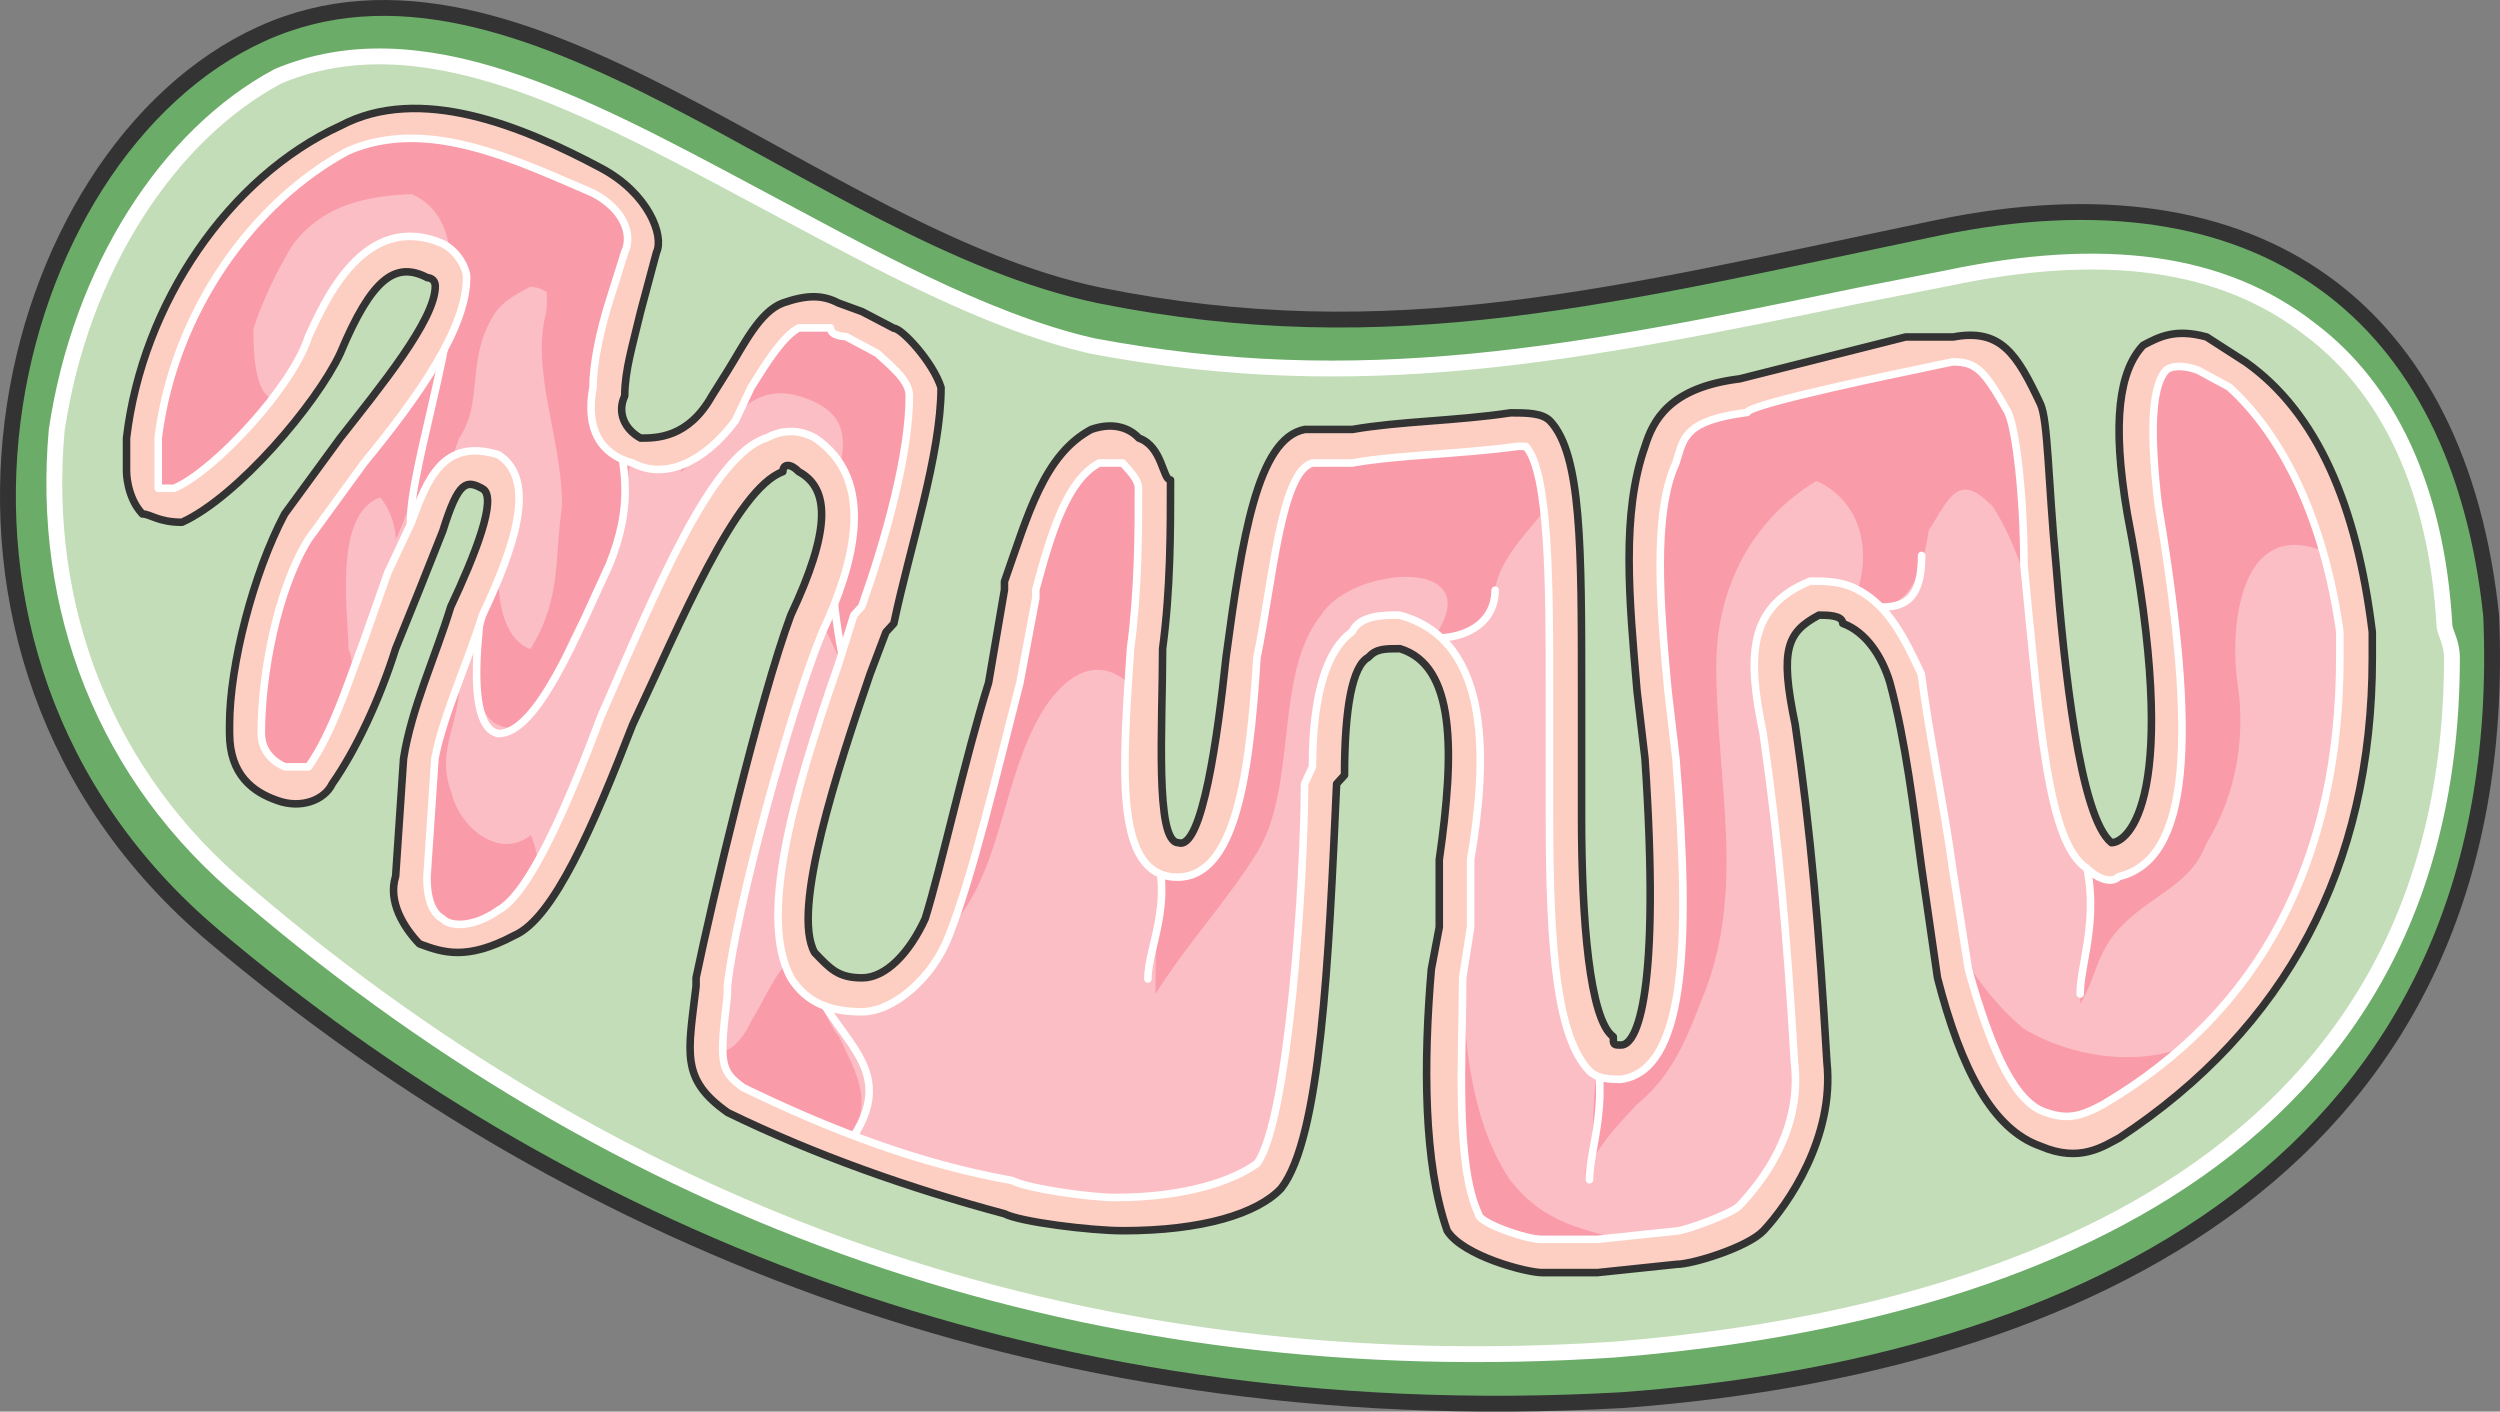 <?xml version="1.0" encoding="UTF-8" standalone="no"?>
<svg
   xmlns:dc="http://purl.org/dc/elements/1.1/"
   xmlns:cc="http://creativecommons.org/ns#"
   xmlns:rdf="http://www.w3.org/1999/02/22-rdf-syntax-ns#"
   xmlns:svg="http://www.w3.org/2000/svg"
   xmlns="http://www.w3.org/2000/svg"
   xmlns:sodipodi="http://sodipodi.sourceforge.net/DTD/sodipodi-0.dtd"
   xmlns:inkscape="http://www.inkscape.org/namespaces/inkscape"
   version="1.0"
   viewBox="0 0 264.783 149.508"
   id="svg33"
   sodipodi:docname="mitochondrium-3.svg"
   width="264.783"
   height="149.508"
   inkscape:version="1.0.1 (3bc2e813f5, 2020-09-07)">
  <rect x="0" y="0" width="264.783" height="149.508" fill="#808080" stroke="none"/>
  <sodipodi:namedview
     pagecolor="#ffffff"
     bordercolor="#666666"
     borderopacity="1"
     objecttolerance="10"
     gridtolerance="10"
     guidetolerance="10"
     inkscape:pageopacity="0"
     inkscape:pageshadow="2"
     inkscape:window-width="820"
     inkscape:window-height="480"
     id="namedview35"
     showgrid="false"
     inkscape:zoom="4.1565066"
     inkscape:cx="118.26279"
     inkscape:cy="64.833067"
     inkscape:window-x="0"
     inkscape:window-y="0"
     inkscape:window-maximized="0"
     inkscape:current-layer="svg33" />
  <defs
     id="defs5">
    <clipPath
       clipPathUnits="userSpaceOnUse"
       id="a">
      <path
         d="M 14.311,9.834 H 280.55 V 160.783 H 14.311 Z"
         id="path2" />
    </clipPath>
  </defs>
  <path
     clip-path="url(#a)"
     d="m 278.831,75.794 c -3.358,-32.14 -24.305,-48.25 -58.644,-41.095 -34.3,7.156 -57.765,13.392 -88.747,7.156 C 101.3,35.618 70.317,1.639 42.694,14.15 15.071,26.663 1.639,79.35 37.657,109.732 c 36.018,30.382 85.428,52.689 149.07,49.13 48.53,-3.557 94.583,-25.024 92.104,-83.069 z"
     fill="#6cac69"
     fill-rule="evenodd"
     fill-opacity="1"
     stroke="none"
     id="path7"
     transform="translate(-15.022,-10.606)" />
  <path
     d="m 26.073,94.65 c -15.07,-12.472 -21.787,-30.341 -20.108,-49.13 2.519,-16.95 11.753,-31.261 23.466,-37.497 15.07,-6.276 31.82,2.678 50.21,12.512 11.753,6.236 24.305,13.392 36.018,16.07 28.463,5.357 51.089,0.88 81.23,-5.356 l 9.195,-1.8 c 16.75,-3.557 29.302,-1.798 38.497,5.357 8.395,6.277 13.432,16.99 14.271,31.262 0,0.919 0.8,1.798 0.8,3.597 0,58.045 -55.247,70.558 -88.747,73.236 -54.407,3.558 -102.977,-12.512 -144.832,-48.25 z"
     fill="#c2ddb7"
     fill-rule="evenodd"
     fill-opacity="1"
     stroke="none"
     id="path9" />
  <path
     d="m 249.658,67.027 c -1.64,-12.512 -5.837,-21.467 -12.553,-27.703 -1.679,-0.92 -2.518,-0.92 -4.197,-1.8 -7.516,-2.678 -7.516,8.036 -5.837,16.99 1.68,8.915 5.837,34.82 -2.518,36.618 -8.395,2.679 -7.556,-41.095 -10.074,-48.25 -2.519,-4.478 -3.358,-6.237 -7.516,-5.357 h -4.197 l -9.234,1.799 c -2.519,0.88 -5.837,1.759 -9.195,2.678 -6.716,0.88 -7.555,3.558 -8.395,6.236 -2.518,8.035 -0.84,20.548 0,32.18 0.84,16.95 0.84,31.262 -4.197,32.141 -4.997,0.92 -5.837,-8.914 -5.837,-25.904 -0.84,-16.95 2.519,-41.975 -5.037,-41.095 -5.876,0.88 -11.713,0.88 -17.589,1.799 h -4.197 c -9.195,1.799 -5.877,45.572 -14.232,43.773 -7.555,-0.88 -1.679,-26.823 -2.518,-39.296 -0.84,-1.799 -1.68,-5.397 -5.877,-4.477 -4.997,1.799 -6.676,8.035 -8.355,16.07 -2.518,8.955 -5.876,26.824 -9.234,34.859 -3.358,7.156 -10.034,9.834 -13.392,3.558 -4.197,-5.357 3.358,-25.904 6.716,-35.738 2.479,-7.156 5.836,-17.87 5.836,-24.106 0,-2.678 -3.357,-5.357 -4.197,-6.276 -0.84,0 -2.478,-0.88 -3.318,-0.88 -0.84,-0.879 -1.679,-0.879 -1.679,-0.879 -1.679,-0.92 -3.358,-0.92 -5.037,0 -3.358,0.88 -5.037,5.357 -7.555,8.915 -4.997,8.035 -12.553,5.356 -11.713,-1.8 0,-4.437 2.518,-9.793 3.358,-14.27 0.84,-1.8 -0.84,-5.357 -5.037,-7.156 -9.235,-5.357 -18.429,-8.955 -26.824,-4.478 -10.034,4.478 -19.268,16.99 -20.947,31.261 v 3.598 c 0,0.88 0,4.478 3.358,3.558 5.037,-1.759 13.432,-11.593 15.91,-16.95 2.519,-6.276 5.877,-11.633 11.753,-8.954 6.716,4.477 -9.234,19.668 -14.231,28.582 -4.198,6.277 -5.877,15.191 -5.877,21.467 0,5.357 5.877,7.156 7.556,4.438 4.157,-5.357 6.676,-14.272 9.194,-20.548 4.197,-8.035 4.197,-13.392 9.234,-11.593 4.997,2.679 -5.876,18.749 -7.555,30.382 -0.84,5.357 -0.84,9.834 -0.84,12.512 -0.839,3.558 2.519,8.915 10.874,5.357 7.555,-5.357 20.108,-55.406 31.021,-50.05 5.037,2.679 3.358,9.834 0,17.87 -3.358,8.035 -9.234,29.502 -10.074,37.537 -0.84,8.035 -1.679,9.834 2.519,13.392 9.234,4.477 19.268,7.155 28.502,9.834 2.519,0.88 9.195,1.799 11.713,1.799 5.877,0 13.432,-0.92 15.91,-4.478 5.038,-5.356 5.877,-31.26 6.717,-42.014 0,-11.593 2.518,-16.07 7.555,-15.151 10.034,2.678 5.836,19.628 5.836,31.261 -0.839,8.035 -2.518,24.105 0.84,31.261 0.84,1.799 6.716,3.558 8.395,3.558 h 5.876 c 2.479,0 4.997,0 8.355,-0.88 1.68,0 6.716,-1.798 7.556,-2.678 4.197,-4.477 7.515,-9.834 6.676,-16.99 -0.84,-14.271 -1.64,-24.105 -3.318,-34.819 -1.68,-8.954 -1.68,-11.632 3.318,-14.31 3.358,-0.88 8.395,2.678 10.074,8.954 2.518,9.794 3.357,24.985 5.036,30.381 1.68,7.116 4.997,15.191 10.034,16.95 3.358,0.92 5.877,0 6.716,-0.88 15.071,-8.954 25.945,-24.145 25.945,-49.13 z"
     fill="#fcbec5"
     fill-rule="evenodd"
     fill-opacity="1"
     stroke="none"
     id="path11" />
  <path
     d="m 62.891,19.656 c -9.235,-5.357 -18.469,-8.955 -26.824,-4.478 -10.074,4.478 -19.308,16.99 -20.987,31.261 v 3.558 c 0,0.92 0,4.478 3.358,3.598 4.197,-1.799 10.074,-8.035 13.432,-13.392 l -1.68,1.76 c -3.357,1.798 -3.357,-5.358 -3.357,-7.117 0.84,-2.678 2.518,-6.276 4.197,-8.954 3.358,-4.437 8.395,-5.357 14.231,-5.357 6.716,0.92 13.432,4.477 12.593,12.513 -1.68,6.236 1.679,13.391 1.679,20.547 -0.84,5.357 0,9.794 -3.358,15.15 -2.519,-0.879 -3.358,-4.436 -3.358,-7.115 -2.519,2.679 -2.519,3.558 -2.519,7.116 0,1.799 0,7.156 2.519,8.035 3.358,1.799 5.876,-5.357 6.716,-7.116 1.679,-4.477 4.197,-7.155 5.876,-11.633 0.84,-3.557 0.84,-7.115 1.68,-10.713 -1.68,-0.88 -3.359,-2.678 -2.52,-6.236 0,-4.478 2.52,-9.834 3.319,-14.272 0.84,-1.799 -0.8,-5.356 -4.997,-7.155 z m -31.021,36.617 c -4.198,6.237 -5.877,15.151 -5.877,21.427 0,5.357 5.877,7.116 7.556,4.438 1.679,-1.76 2.518,-4.438 4.197,-7.116 -0.84,-1.799 0,-4.477 -0.84,-6.276 0,-3.558 -1.678,-14.271 3.358,-16.07 0.8,0.92 1.64,2.678 1.64,4.477 1.678,-3.558 3.357,-8.915 3.357,-12.512 0.84,-2.679 0.84,-6.237 0.84,-8.915 -3.358,7.156 -11.713,15.19 -14.231,20.547 z"
     fill="#fa9baa"
     fill-rule="evenodd"
     fill-opacity="1"
     stroke="none"
     id="path13" />
  <path
     d="m 56.215,88.454 c -3.358,2.678 -7.556,-0.88 -8.395,-4.477 -1.68,-4.478 0.84,-7.156 0.84,-11.633 l -3.359,4.477 c 0,1.799 -0.84,2.678 -0.84,3.598 -0.839,5.357 -0.839,9.834 -0.839,12.512 -0.879,3.558 2.519,8.915 10.914,5.357 0.84,-0.88 1.679,-1.799 2.518,-3.558 0,-2.718 0,-4.477 -0.84,-6.276 z m 28.463,-46.492 c 5.876,1.8 5.037,5.397 3.358,10.754 0.839,2.678 0,7.155 -1.68,11.633 l 2.519,5.396 c 0,1.76 0.84,2.679 0.84,4.438 l 2.518,-8.036 c 2.518,-7.155 5.836,-17.909 5.836,-24.185 0,-2.678 -3.318,-5.357 -4.157,-6.236 -0.84,0 -2.518,-0.92 -3.358,-0.92 -0.84,-0.879 -1.679,-0.879 -1.679,-0.879 -1.679,-0.92 -3.358,-0.92 -5.037,0 -3.358,0.88 -5.037,5.357 -7.555,8.955 -0.84,1.798 -2.519,3.557 -3.358,4.477 l -0.84,2.678 c 4.198,-3.598 6.716,-9.834 12.593,-8.075 z m 5.876,77.713 c 1.679,-3.598 0,-6.276 -1.679,-9.874 -0.84,-0.92 -2.518,-4.477 -3.358,-7.196 v -0.88 c -0.84,0 -0.84,0 -0.84,-0.919 -2.518,1.8 -3.357,4.518 -5.036,7.196 -1.68,3.598 -3.358,3.598 -5.077,3.598 0,1.799 0.88,3.558 3.398,5.357 4.197,1.799 8.395,3.598 11.753,4.477 0.839,0 0.839,-0.88 0.839,-1.759 z M 121.535,74.982 c 0,-8.035 0.84,-16.99 0.84,-23.226 -0.84,-1.799 -1.68,-5.397 -5.877,-4.477 -5.037,1.799 -6.716,8.035 -8.395,16.07 -2.518,8.955 -5.037,25.944 -8.395,33.98 l -0.839,2.678 c 7.555,-6.236 6.716,-16.95 11.753,-25.025 4.197,-6.236 8.395,-4.477 10.913,0 z m 39.296,-29.502 c -5.836,0.92 -11.712,0.92 -17.549,1.799 h -4.157 c -9.195,1.799 -5.877,45.532 -14.232,43.733 h -0.84 v 0.92 c -1.678,2.678 -1.678,9.794 -1.678,13.352 3.358,-5.357 7.555,-9.794 10.873,-15.151 4.198,-7.156 1.68,-18.749 6.676,-24.985 3.358,-5.357 18.389,-6.276 11.713,2.678 4.197,-0.919 5.836,-1.798 6.676,-5.356 0.84,-4.478 5.037,-7.156 6.676,-10.714 -0.8,-4.477 -1.64,-6.276 -4.158,-6.276 z m 54.367,17.869 c 0,-0.92 0.8,-1.799 0.8,-2.678 0,-8.035 -0.8,-15.191 -1.639,-17.87 -2.518,-4.477 -3.358,-6.276 -7.515,-5.356 h -4.198 l -9.194,1.759 c -2.479,0.92 -5.837,1.799 -9.195,2.718 -6.676,0.88 -7.515,3.558 -8.355,6.236 -2.478,8.036 -0.8,20.548 0,32.14 0.84,16.99 0.84,31.262 -4.157,32.181 -0.84,0 -1.68,0 -2.519,-0.919 v 1.799 c -0.84,3.558 0,8.035 -1.679,11.593 1.68,-3.558 3.358,-5.357 5.877,-8.035 3.318,-2.679 4.997,-6.237 6.676,-10.714 4.997,-11.593 1.679,-23.226 1.679,-35.698 0,-11.633 7.515,-20.548 18.349,-22.347 9.194,-0.88 12.552,7.156 15.07,15.191 z m 21.787,-24.025 c -1.639,-0.88 -2.478,-0.88 -4.157,-1.76 -7.476,-2.718 -7.476,8.036 -5.837,16.95 1.68,8.955 5.837,34.86 -2.478,36.658 -1.68,0.88 -2.519,0 -3.358,-1.799 v 2.679 c 0.84,4.477 -0.84,9.834 -0.84,14.271 1.68,-2.678 1.68,-5.357 4.198,-8.035 3.318,-3.558 7.475,-4.437 9.154,-8.915 3.318,-5.356 4.158,-11.633 3.318,-16.99 -0.8,-5.356 0,-16.949 8.355,-14.27 0.84,0 2.479,0.879 2.479,1.758 -1.64,-8.914 -4.997,-16.07 -10.834,-20.547 z m -193.403,-18.789 c 5.877,2.679 4.198,10.714 2.519,15.19 -1.679,5.358 -3.358,14.272 -2.519,19.589 1.68,-0.88 4.198,-6.236 5.037,-8.915 2.519,-3.557 0.84,-7.995 3.358,-12.472 0.84,-1.799 2.519,-2.678 4.198,-3.558 1.679,0 2.518,1.76 3.358,0 3.358,-2.678 -5.877,-9.834 -8.395,-9.834 z"
     fill="#fa9baa"
     fill-rule="evenodd"
     fill-opacity="1"
     stroke="none"
     id="path15" />
  <path
     d="m 187.695,49.997 c 8.355,0 11.673,7.196 8.355,14.352 4.158,0 5.797,0 7.476,-4.478 1.679,-6.276 2.478,-17.989 -5.837,-16.19 z"
     fill="#fa9baa"
     fill-rule="evenodd"
     fill-opacity="1"
     stroke="none"
     id="path17" />
  <path
     d="m 203.486,57.153 c 2.478,-2.678 3.318,-8.075 7.475,-3.558 -0.8,-1.799 -0.8,-4.517 -2.478,-6.316 -1.68,-1.799 -6.676,-0.88 -9.195,-0.88 z m 3.318,37.497 c -1.68,4.477 4.197,11.633 7.555,14.312 5.876,3.557 15.11,4.437 20.108,0 -1.64,4.437 -10.034,9.794 -14.232,10.713 -5.037,1.759 -6.716,-3.598 -9.234,-7.156 -0.84,-2.678 -4.197,-6.236 -3.358,-8.914 z m -51.889,7.196 c 0,8.035 0.84,16.95 5.037,23.146 4.157,5.357 9.194,5.357 15.03,7.155 -3.317,2.639 -12.512,1.76 -15.87,0.88 -7.555,-2.678 -7.555,-14.231 -5.876,-21.387 z"
     fill="#fa9baa"
     fill-rule="evenodd"
     fill-opacity="1"
     stroke="none"
     id="path19" />
  <path
     d="m 220.315,89.294 c 2.479,7.115 0,12.472 0,15.99 m -51.968,3.678 c 2.478,7.115 0,12.472 0,15.99 m -46.772,-36.618 c 3.278,6.356 0,11.753 0,15.35 M 88.875,53.475 c -1.839,5.397 0,14.391 0.88,18.869 m -4.397,29.502 c 1.718,8.035 11.032,10.713 4.277,19.588 m -41.855,-90.265 c 0,7.195 -6.716,25.984 -3.358,25.984 m 8.355,-3.598 c -1.68,8.955 -4.198,23.266 0,24.145 4.197,0 8.395,-10.713 11.753,-17.869 2.518,-6.276 1.679,-9.874 0.84,-14.351 m 131.44,18.789 c 3.358,0 6.716,0.88 6.716,-5.437 m -55.327,8.075 c 5.077,1.759 10.154,0 10.154,-4.397"
     fill="none"
     stroke="#ffffff"
     stroke-width="0.8px"
     stroke-linecap="round"
     stroke-linejoin="round"
     stroke-miterlimit="4"
     stroke-dasharray="none"
     stroke-opacity="1"
     id="path21" />
  <path
     clip-path="url(#a)"
     d="m 278.871,75.834 c -3.358,-32.14 -24.305,-48.25 -58.644,-41.095 -34.3,7.156 -57.765,13.392 -88.747,7.156 C 101.34,35.658 70.357,1.679 42.734,14.19 15.111,26.703 1.679,79.39 37.697,109.772 c 36.018,30.382 85.428,52.689 149.07,49.13 48.53,-3.557 94.582,-25.024 92.104,-83.069"
     fill="none"
     stroke="#333333"
     stroke-width="1.679px"
     stroke-linecap="round"
     stroke-linejoin="round"
     stroke-miterlimit="4"
     stroke-dasharray="none"
     stroke-opacity="1"
     id="path23"
     transform="translate(-15.022,-10.606)" />
  <path
     d="m 26.113,94.69 c -15.07,-12.472 -21.787,-30.341 -20.108,-49.13 2.519,-16.95 11.753,-31.261 23.466,-37.497 15.07,-6.277 31.82,2.678 50.21,12.512 11.752,6.236 24.305,13.392 36.018,16.07 28.463,5.357 51.089,0.88 81.23,-5.356 l 9.195,-1.8 c 16.75,-3.557 29.302,-1.798 38.497,5.357 8.395,6.277 13.432,16.99 14.271,31.262 0,0.919 0.8,1.798 0.8,3.597 0,58.045 -55.247,70.558 -88.747,73.236 -54.407,3.558 -102.977,-12.512 -144.832,-48.25"
     fill="none"
     stroke="#ffffff"
     stroke-width="1.679px"
     stroke-linecap="round"
     stroke-linejoin="round"
     stroke-miterlimit="4"
     stroke-dasharray="none"
     stroke-opacity="1"
     id="path25" />
  <path
     d="m 36.028,13.339 c -11.714,5.357 -20.948,18.75 -22.627,33.06 v 3.558 c 0,0 0,2.679 1.679,4.478 0.84,0 1.679,0.879 4.197,0.879 5.877,-2.678 14.232,-12.512 16.75,-17.87 3.358,-8.034 5.877,-9.793 9.234,-8.034 0,0 0.84,0 0.84,0.92 0,3.557 -5.876,10.713 -10.074,16.07 l -5.876,8.035 c -3.318,6.236 -5.837,16.07 -5.837,22.306 v 0.92 c 0,4.437 2.519,6.236 5.037,7.115 2.479,0.92 4.997,0 5.837,-1.759 2.518,-3.598 5.037,-8.954 6.715,-14.311 l 2.519,-6.236 2.478,-6.237 c 1.68,-5.396 2.519,-5.396 4.198,-4.477 1.679,0.88 -0.84,7.156 -3.358,12.513 -1.639,5.356 -4.158,10.713 -4.997,16.07 l -0.84,12.472 c -0.839,2.679 0.84,5.397 2.519,7.156 2.478,0.92 4.997,1.799 10.034,-0.88 4.197,-1.798 8.395,-11.632 12.552,-22.346 5.037,-10.713 10.914,-24.985 15.91,-26.784 0,-0.88 0.84,-0.88 1.68,0 3.358,1.8 3.358,6.276 -0.84,15.191 -3.318,8.915 -8.355,30.342 -10.034,38.417 v 0.88 c -0.84,7.155 -1.679,9.833 3.358,13.391 9.195,4.477 19.269,8.035 29.302,10.714 1.68,0.88 9.195,1.799 12.553,1.799 8.395,0 14.231,-1.8 16.75,-4.478 4.197,-5.356 5.037,-24.105 5.876,-42.854 l 0.84,-0.92 c 0,-7.115 0.84,-11.592 2.518,-12.472 0.84,-0.92 1.679,-0.92 3.358,-0.92 5.836,1.8 5.836,10.714 4.158,22.347 v 7.156 l -0.84,4.437 c -0.84,9.834 -0.84,20.548 1.679,27.704 1.679,2.678 8.395,4.437 10.074,4.437 h 5.836 l 8.395,-0.88 c 1.68,0 7.516,-1.798 9.195,-3.557 2.518,-2.679 7.555,-9.834 6.716,-17.87 -0.84,-14.27 -1.68,-24.105 -3.358,-35.738 -1.68,-8.035 -0.84,-9.794 2.518,-11.593 0.84,0 2.519,0 2.519,0.88 2.518,0.919 4.197,3.597 4.997,6.276 1.679,6.236 2.518,13.392 3.358,19.628 l 1.679,11.633 c 2.518,9.794 5.876,16.07 10.913,17.829 4.157,1.799 6.676,0 8.355,-0.88 17.59,-11.592 26.784,-28.582 26.784,-50.889 v -2.678 c -1.64,-13.432 -5.837,-23.226 -13.392,-28.583 l -4.158,-2.678 c -3.358,-0.92 -5.037,0 -6.716,0.88 -2.518,2.678 -3.358,8.035 -1.679,17.869 5.877,30.341 0,34.818 -1.679,34.818 -3.358,-2.678 -5.037,-18.748 -5.876,-29.462 -0.84,-8.954 -0.84,-15.19 -1.64,-16.99 -2.518,-5.356 -4.197,-8.034 -9.233,-7.115 h -5.037 l -17.59,4.437 c -7.515,0.92 -9.194,4.478 -10.034,7.156 -2.518,7.156 -1.679,16.07 -0.84,25.904 l 0.84,7.156 c 1.68,24.985 -0.84,30.341 -2.518,30.341 -0.84,0 -0.84,0 -0.84,-0.879 -2.518,-1.799 -3.358,-12.512 -3.358,-23.226 v -13.391 c 0,-15.19 0,-25.025 -3.318,-28.582 -0.84,-0.88 -2.518,-0.88 -4.197,-0.88 -5.877,0.88 -11.713,0.88 -16.75,1.759 h -5.037 c -5.037,0.92 -6.676,11.633 -8.355,24.145 -0.84,8.036 -2.518,20.508 -5.037,19.628 -2.518,0 -1.679,-12.512 -1.679,-20.547 0.84,-6.236 0.84,-12.473 0.84,-17.87 -0.84,0 -0.84,-3.557 -3.358,-4.437 -0.84,-0.919 -2.519,-1.798 -5.037,-0.919 -4.997,2.678 -6.676,8.955 -9.195,16.11 v 0.88 l -1.679,9.834 c -2.518,8.035 -5.037,19.628 -6.715,24.985 -1.64,3.597 -4.158,6.276 -6.676,6.276 -2.519,0 -3.358,-0.92 -5.037,-2.679 -2.519,-4.477 2.518,-19.668 5.876,-29.502 l 1.679,-4.437 0.84,-0.92 c 1.678,-8.035 4.996,-17.869 4.996,-24.984 -0.839,-2.679 -4.157,-6.276 -4.996,-6.276 l -3.358,-1.76 -2.519,-0.919 c -1.679,-0.88 -3.358,-0.88 -5.876,0 -2.479,0.92 -4.158,4.477 -5.837,7.156 l -1.679,2.678 c -2.518,4.477 -5.876,4.477 -7.555,4.477 -1.68,-0.919 -2.519,-2.678 -1.68,-4.477 0,-2.678 0.84,-5.357 1.68,-8.914 l 1.679,-6.277 c 0.84,-1.759 -0.84,-6.236 -5.837,-8.914 -8.395,-4.478 -19.268,-8.955 -27.663,-4.478 z m -19.27,38.417 v -5.357 c 1.68,-13.391 10.075,-25.024 20.109,-30.381 8.394,-3.558 17.589,0.92 25.984,4.477 3.318,1.8 4.157,4.477 3.318,6.236 l -1.68,5.357 c -0.799,2.679 -1.638,6.276 -1.638,8.955 -0.84,4.437 0.84,7.115 4.157,8.035 3.358,1.759 7.556,0 10.914,-4.477 l 1.679,-3.558 c 1.639,-2.679 3.318,-5.357 4.997,-6.276 h 3.358 c 0,0.919 1.679,0.919 1.679,0.919 l 3.358,1.759 c 0.839,0.92 3.358,2.678 3.358,4.477 0,6.236 -2.519,15.191 -5.037,22.347 l -0.84,0.88 -1.679,5.356 c -5.037,14.271 -8.355,26.784 -5.037,33.06 1.68,2.678 4.198,3.558 7.556,3.558 3.358,0 7.515,-3.558 9.194,-8.035 2.518,-6.277 5.037,-16.99 7.555,-26.784 l 1.68,-8.955 v -0.88 c 1.678,-6.236 3.357,-11.632 6.675,-13.391 h 2.519 c 0.84,0.88 1.679,1.759 1.679,2.678 0,4.477 0,10.714 -0.84,16.95 -0.84,12.512 -1.679,23.226 4.198,24.105 6.716,0.92 8.355,-9.794 9.194,-23.186 1.68,-8.035 2.519,-19.668 5.877,-20.547 h 4.197 c 5.037,-0.92 10.873,-0.92 17.59,-1.8 h 0.839 c 2.518,2.68 2.518,15.192 2.518,25.905 v 13.392 c 0,14.311 0.84,23.226 4.158,26.784 0.84,0.92 2.518,0.92 3.358,0.92 6.716,-0.92 7.555,-13.393 5.876,-33.94 l -0.84,-7.156 c -0.839,-8.914 -1.678,-18.748 0.84,-24.105 0.84,-2.679 0.84,-4.477 7.516,-5.357 0,-0.92 17.59,-4.477 17.59,-4.477 l 4.197,-0.88 c 2.518,0 3.357,0.88 5.876,5.357 0.84,1.759 1.679,8.915 1.679,16.07 1.679,16.95 2.478,29.462 6.676,32.14 0.84,0.88 2.518,1.8 3.358,0.88 7.555,-1.759 8.395,-14.271 4.197,-39.296 -0.84,-7.116 -0.84,-12.472 0.84,-14.271 0,0 0.84,-0.88 3.358,0 l 3.318,1.799 c 5.876,5.356 10.074,14.271 11.753,25.904 v 2.678 c 0,21.427 -8.395,37.498 -25.145,47.332 -1.68,0.88 -3.358,1.759 -5.877,0.88 -3.318,-0.88 -5.836,-6.237 -8.355,-15.192 l -1.678,-10.713 c -0.84,-6.236 -2.519,-14.271 -3.358,-20.548 -1.68,-3.558 -3.358,-7.115 -6.676,-8.914 -1.68,-0.88 -3.358,-0.88 -5.037,-0.88 -6.716,2.679 -6.716,8.035 -5.037,16.07 1.679,11.593 2.518,21.428 3.358,34.82 0.84,7.155 -3.358,12.512 -5.877,15.19 -0.84,0.88 -5.836,2.679 -6.676,2.679 l -8.395,0.879 h -5.836 c -1.68,0 -6.716,-1.799 -6.716,-2.678 -2.519,-5.357 -1.679,-16.95 -1.679,-24.985 l 0.84,-5.357 v -7.156 c 1.678,-9.834 2.518,-23.226 -7.516,-25.904 -1.679,0 -4.197,0 -5.037,1.799 -2.518,1.759 -4.197,6.236 -4.197,14.271 l -0.84,1.8 c 0,9.793 -1.679,35.698 -5.037,40.175 -2.478,1.799 -7.515,3.558 -15.07,3.558 -2.52,0 -9.195,-0.88 -10.874,-1.76 -10.034,-1.798 -19.268,-5.356 -28.463,-9.833 -2.518,-1.8 -2.518,-2.679 -1.679,-9.834 v -0.88 c 0.84,-8.035 6.676,-29.462 10.034,-37.497 3.358,-7.156 5.877,-16.11 -0.84,-20.548 -1.678,-0.919 -3.357,-0.919 -5.036,0 -5.837,1.76 -11.713,16.07 -17.55,29.463 -3.358,8.914 -7.555,18.748 -10.913,20.547 -2.519,1.799 -5.037,1.799 -5.877,0.88 -1.639,-0.88 -1.639,-3.558 -1.639,-4.478 l 0.84,-12.472 c 0.8,-4.477 3.318,-9.834 4.997,-15.19 3.358,-7.157 5.876,-14.312 1.679,-16.99 -5.877,-1.76 -7.516,2.678 -9.195,7.155 l -2.518,5.357 -2.518,7.155 c -1.68,4.478 -3.358,9.835 -5.877,13.392 h -2.518 c 0,0 -2.479,-0.88 -2.479,-3.557 0,-6.277 1.68,-15.191 4.997,-20.548 l 5.877,-8.035 c 5.876,-7.156 10.873,-14.311 10.873,-19.668 0,-0.88 -0.84,-2.679 -2.519,-3.558 -8.354,-3.558 -12.552,6.236 -14.23,9.834 -1.68,5.357 -10.035,14.271 -14.232,16.07 z"
     fill="#fdcfc2"
     fill-rule="evenodd"
     fill-opacity="1"
     stroke="none"
     id="path27" />
  <path
     d="m 36.028,13.339 c -11.714,5.357 -20.948,18.75 -22.627,33.06 v 3.558 c 0,0 0,2.679 1.679,4.478 0.84,0 1.679,0.879 4.197,0.879 5.877,-2.678 14.232,-12.512 16.75,-17.87 3.358,-8.034 5.877,-9.793 9.234,-8.034 0,0 0.84,0 0.84,0.92 0,0 0,0 0,0 0,3.557 -5.876,10.713 -10.074,16.07 l -5.876,8.035 c -3.318,6.236 -5.837,16.07 -5.837,22.306 v 0.92 c 0,4.437 2.519,6.236 5.037,7.115 2.479,0.92 4.997,0 5.837,-1.759 2.518,-3.598 5.037,-8.954 6.715,-14.311 l 2.519,-6.236 2.478,-6.237 c 1.68,-5.396 2.519,-5.396 4.198,-4.477 1.679,0.88 -0.84,7.156 -3.358,12.513 -1.639,5.356 -4.158,10.713 -4.997,16.07 l -0.84,12.472 c -0.839,2.679 0.84,5.397 2.519,7.156 2.478,0.92 4.997,1.799 10.034,-0.88 4.197,-1.798 8.395,-11.632 12.552,-22.346 5.037,-10.713 10.914,-24.985 15.91,-26.784 0,-0.88 0.84,-0.88 1.68,0 3.358,1.8 3.358,6.276 -0.84,15.191 -3.318,8.915 -8.355,30.342 -10.034,38.417 v 0.88 c -0.84,7.155 -1.679,9.833 3.358,13.391 9.195,4.477 19.269,8.035 29.302,10.714 1.68,0.88 9.195,1.799 12.553,1.799 8.395,0 14.231,-1.8 16.75,-4.478 4.197,-5.356 5.037,-24.105 5.876,-42.854 l 0.84,-0.92 c 0,-7.115 0.84,-11.592 2.518,-12.472 0.84,-0.92 1.679,-0.92 3.358,-0.92 5.836,1.8 5.836,10.714 4.158,22.347 v 7.156 l -0.84,4.437 c -0.84,9.834 -0.84,20.548 1.679,27.704 1.679,2.678 8.395,4.437 10.074,4.437 h 5.836 l 8.395,-0.88 c 1.68,0 7.516,-1.798 9.195,-3.557 2.518,-2.679 7.555,-9.834 6.716,-17.87 -0.84,-14.27 -1.68,-24.105 -3.358,-35.738 -1.68,-8.035 -0.84,-9.794 2.518,-11.593 0.84,0 2.519,0 2.519,0.88 2.518,0.919 4.197,3.597 4.997,6.276 1.679,6.236 2.518,13.392 3.358,19.628 l 1.679,11.633 c 2.518,9.794 5.876,16.07 10.913,17.829 4.157,1.799 6.676,0 8.355,-0.88 17.59,-11.592 26.784,-28.582 26.784,-50.889 v -2.678 c 0,0 0,0 0,0 -1.64,-13.432 -5.837,-23.226 -13.392,-28.583 l -4.158,-2.678 c -3.358,-0.92 -5.037,0 -6.716,0.88 -2.518,2.678 -3.358,8.035 -1.679,17.869 5.877,30.341 0,34.818 -1.679,34.818 0,0 0,0 0,0 -3.358,-2.678 -5.037,-18.748 -5.876,-29.462 -0.84,-8.954 -0.84,-15.19 -1.64,-16.99 -2.518,-5.356 -4.197,-8.034 -9.233,-7.115 h -5.037 l -17.59,4.437 c -7.515,0.92 -9.194,4.478 -10.034,7.156 -2.518,7.156 -1.679,16.07 -0.84,25.904 l 0.84,7.156 c 1.68,24.985 -0.84,30.341 -2.518,30.341 -0.84,0 -0.84,0 -0.84,-0.879 -2.518,-1.799 -3.358,-12.512 -3.358,-23.226 v -13.391 c 0,-15.19 0,-25.025 -3.318,-28.582 -0.84,-0.88 -2.518,-0.88 -4.197,-0.88 -5.877,0.88 -11.713,0.88 -16.75,1.759 h -5.037 c -5.037,0.92 -6.676,11.633 -8.355,24.145 -0.84,8.036 -2.518,20.508 -5.037,19.628 -2.518,0 -1.679,-12.512 -1.679,-20.547 0.84,-6.236 0.84,-12.473 0.84,-17.87 -0.84,0 -0.84,-3.557 -3.358,-4.437 -0.84,-0.919 -2.519,-1.798 -5.037,-0.919 -4.997,2.678 -6.676,8.955 -9.195,16.11 v 0.88 l -1.679,9.834 c -2.518,8.035 -5.037,19.628 -6.715,24.985 -1.64,3.597 -4.158,6.276 -6.676,6.276 -2.519,0 -3.358,-0.92 -5.037,-2.679 -2.519,-4.477 2.518,-19.668 5.876,-29.502 l 1.679,-4.437 0.84,-0.92 c 1.678,-8.035 4.996,-17.869 4.996,-24.984 -0.839,-2.679 -4.157,-6.276 -4.996,-6.276 l -3.358,-1.76 -2.519,-0.919 c -1.679,-0.88 -3.358,-0.88 -5.876,0 -2.479,0.92 -4.158,4.477 -5.837,7.156 l -1.679,2.678 c -2.518,4.477 -5.876,4.477 -7.555,4.477 -1.68,-0.919 -2.519,-2.678 -1.68,-4.477 0,-2.678 0.84,-5.357 1.68,-8.914 l 1.679,-6.277 c 0.84,-1.759 -0.84,-6.236 -5.837,-8.914 -8.395,-4.478 -19.268,-8.955 -27.663,-4.478"
     fill="none"
     stroke="#333333"
     stroke-width="0.8px"
     stroke-linecap="round"
     stroke-linejoin="round"
     stroke-miterlimit="4"
     stroke-dasharray="none"
     stroke-opacity="1"
     id="path29" />
  <path
     d="m 16.758,51.716 v -5.357 c 1.68,-13.391 10.075,-25.024 20.109,-30.381 8.354,-3.598 17.589,0.88 25.944,4.477 3.358,1.76 4.197,4.477 3.358,6.236 l -1.68,5.357 c -0.839,2.679 -1.678,6.276 -1.678,8.955 -0.84,4.477 0.84,7.155 4.197,8.035 3.358,1.799 7.516,0 10.874,-4.477 l 1.679,-3.558 c 1.679,-2.679 3.358,-5.357 5.037,-6.276 h 3.358 c 0,0.919 1.639,0.919 1.639,0.919 l 3.358,1.799 c 0.84,0.88 3.358,2.678 3.358,4.437 0,6.276 -2.519,15.231 -5.037,22.347 l -0.84,0.92 -1.679,5.356 c -4.997,14.311 -8.355,26.824 -4.997,33.06 1.68,2.678 4.198,3.598 7.516,3.598 3.358,0 7.555,-3.598 9.234,-8.075 2.478,-6.237 4.997,-16.95 7.515,-26.784 l 1.68,-8.955 v -0.88 c 1.678,-6.275 3.357,-11.632 6.715,-13.431 h 2.479 c 0.84,0.92 1.679,1.799 1.679,2.678 0,4.478 0,10.754 -0.84,16.99 -0.84,12.512 -1.679,23.266 4.198,24.145 6.716,0.88 8.355,-9.834 9.194,-23.226 1.68,-8.075 2.519,-19.668 5.877,-20.587 h 4.197 c 4.997,-0.88 10.874,-0.88 17.55,-1.76 h 0.839 c 2.518,2.68 2.518,15.192 2.518,25.905 v 13.392 c 0,14.311 0.84,23.266 4.198,26.824 0.84,0.92 2.518,0.92 3.358,0.92 6.676,-0.92 7.515,-13.433 5.836,-33.98 l -0.84,-7.156 c -0.839,-8.954 -1.638,-18.788 0.84,-24.145 0.84,-2.679 0.84,-4.477 7.556,-5.357 0,-0.88 17.59,-4.477 17.59,-4.477 l 4.157,-0.88 c 2.518,0 3.358,0.88 5.876,5.357 0.84,1.799 1.679,8.955 1.679,16.11 1.679,16.95 2.518,29.502 6.676,32.18 0.84,0.88 2.518,1.76 3.358,0.88 7.555,-1.799 8.395,-14.311 4.197,-39.336 -0.84,-7.156 -0.84,-12.512 0.84,-14.311 0,0 0.84,-0.88 3.358,0 l 3.318,1.799 c 5.876,5.356 10.074,14.311 11.713,25.904 v 2.718 c 0,21.427 -8.355,37.538 -25.105,47.372 -1.68,0.88 -3.358,1.759 -5.837,0.88 -3.358,-0.88 -5.876,-6.237 -8.394,-15.192 l -1.68,-10.713 c -0.839,-6.276 -2.518,-14.311 -3.317,-20.588 -1.68,-3.558 -3.358,-7.155 -6.716,-8.914 -1.68,-0.92 -3.358,-0.92 -5.037,-0.92 -6.676,2.679 -6.676,8.075 -4.997,16.11 1.679,11.633 2.518,21.428 3.318,34.86 0.84,7.155 -3.318,12.512 -5.837,15.19 -0.84,0.88 -5.876,2.679 -6.716,2.679 l -8.355,0.879 h -5.876 c -1.679,0 -6.676,-1.759 -6.676,-2.678 -2.518,-5.357 -1.679,-16.95 -1.679,-25.025 l 0.84,-5.357 v -7.156 c 1.678,-9.834 2.518,-23.226 -7.556,-25.904 -1.679,0 -4.157,0 -4.997,1.759 -2.518,1.799 -4.197,6.276 -4.197,14.311 l -0.84,1.8 c 0,9.833 -1.679,35.738 -5.037,40.215 -2.478,1.799 -7.515,3.598 -15.07,3.598 -2.48,0 -9.195,-0.92 -10.874,-1.8 -10.034,-1.798 -19.228,-5.356 -28.463,-9.833 -2.518,-1.8 -2.518,-2.679 -1.679,-9.834 v -0.88 c 0.84,-8.075 6.716,-29.502 10.074,-37.577 3.318,-7.116 5.837,-16.07 -0.84,-20.548 -1.678,-0.879 -3.357,-0.879 -5.036,0 -5.877,1.8 -11.713,16.11 -17.59,29.503 -3.358,8.954 -7.515,18.788 -10.873,20.547 -2.519,1.799 -5.037,1.799 -5.877,0.92 -1.679,-0.92 -1.679,-3.598 -1.679,-4.478 l 0.84,-12.512 c 0.84,-4.477 3.358,-9.834 5.037,-15.19 3.358,-7.157 5.876,-14.312 1.679,-16.99 -5.877,-1.8 -7.556,2.678 -9.195,7.155 l -2.518,5.357 -2.518,7.155 c -1.68,4.478 -3.358,9.835 -5.877,13.392 h -2.478 c 0,0 -2.519,-0.88 -2.519,-3.557 0,-6.277 1.68,-15.191 4.997,-20.548 l 5.877,-8.075 c 5.876,-7.156 10.873,-14.311 10.873,-19.668 0,-0.88 -0.84,-2.679 -2.519,-3.558 0,0 0,0 0,0 -8.354,-3.598 -12.552,6.236 -14.23,9.834 -1.68,5.357 -10.035,14.311 -14.232,16.07 h -1.68"
     fill="none"
     stroke="#ffffff"
     stroke-width="0.8px"
     stroke-linecap="round"
     stroke-linejoin="round"
     stroke-miterlimit="4"
     stroke-dasharray="none"
     stroke-opacity="1"
     id="path31" />
</svg>
